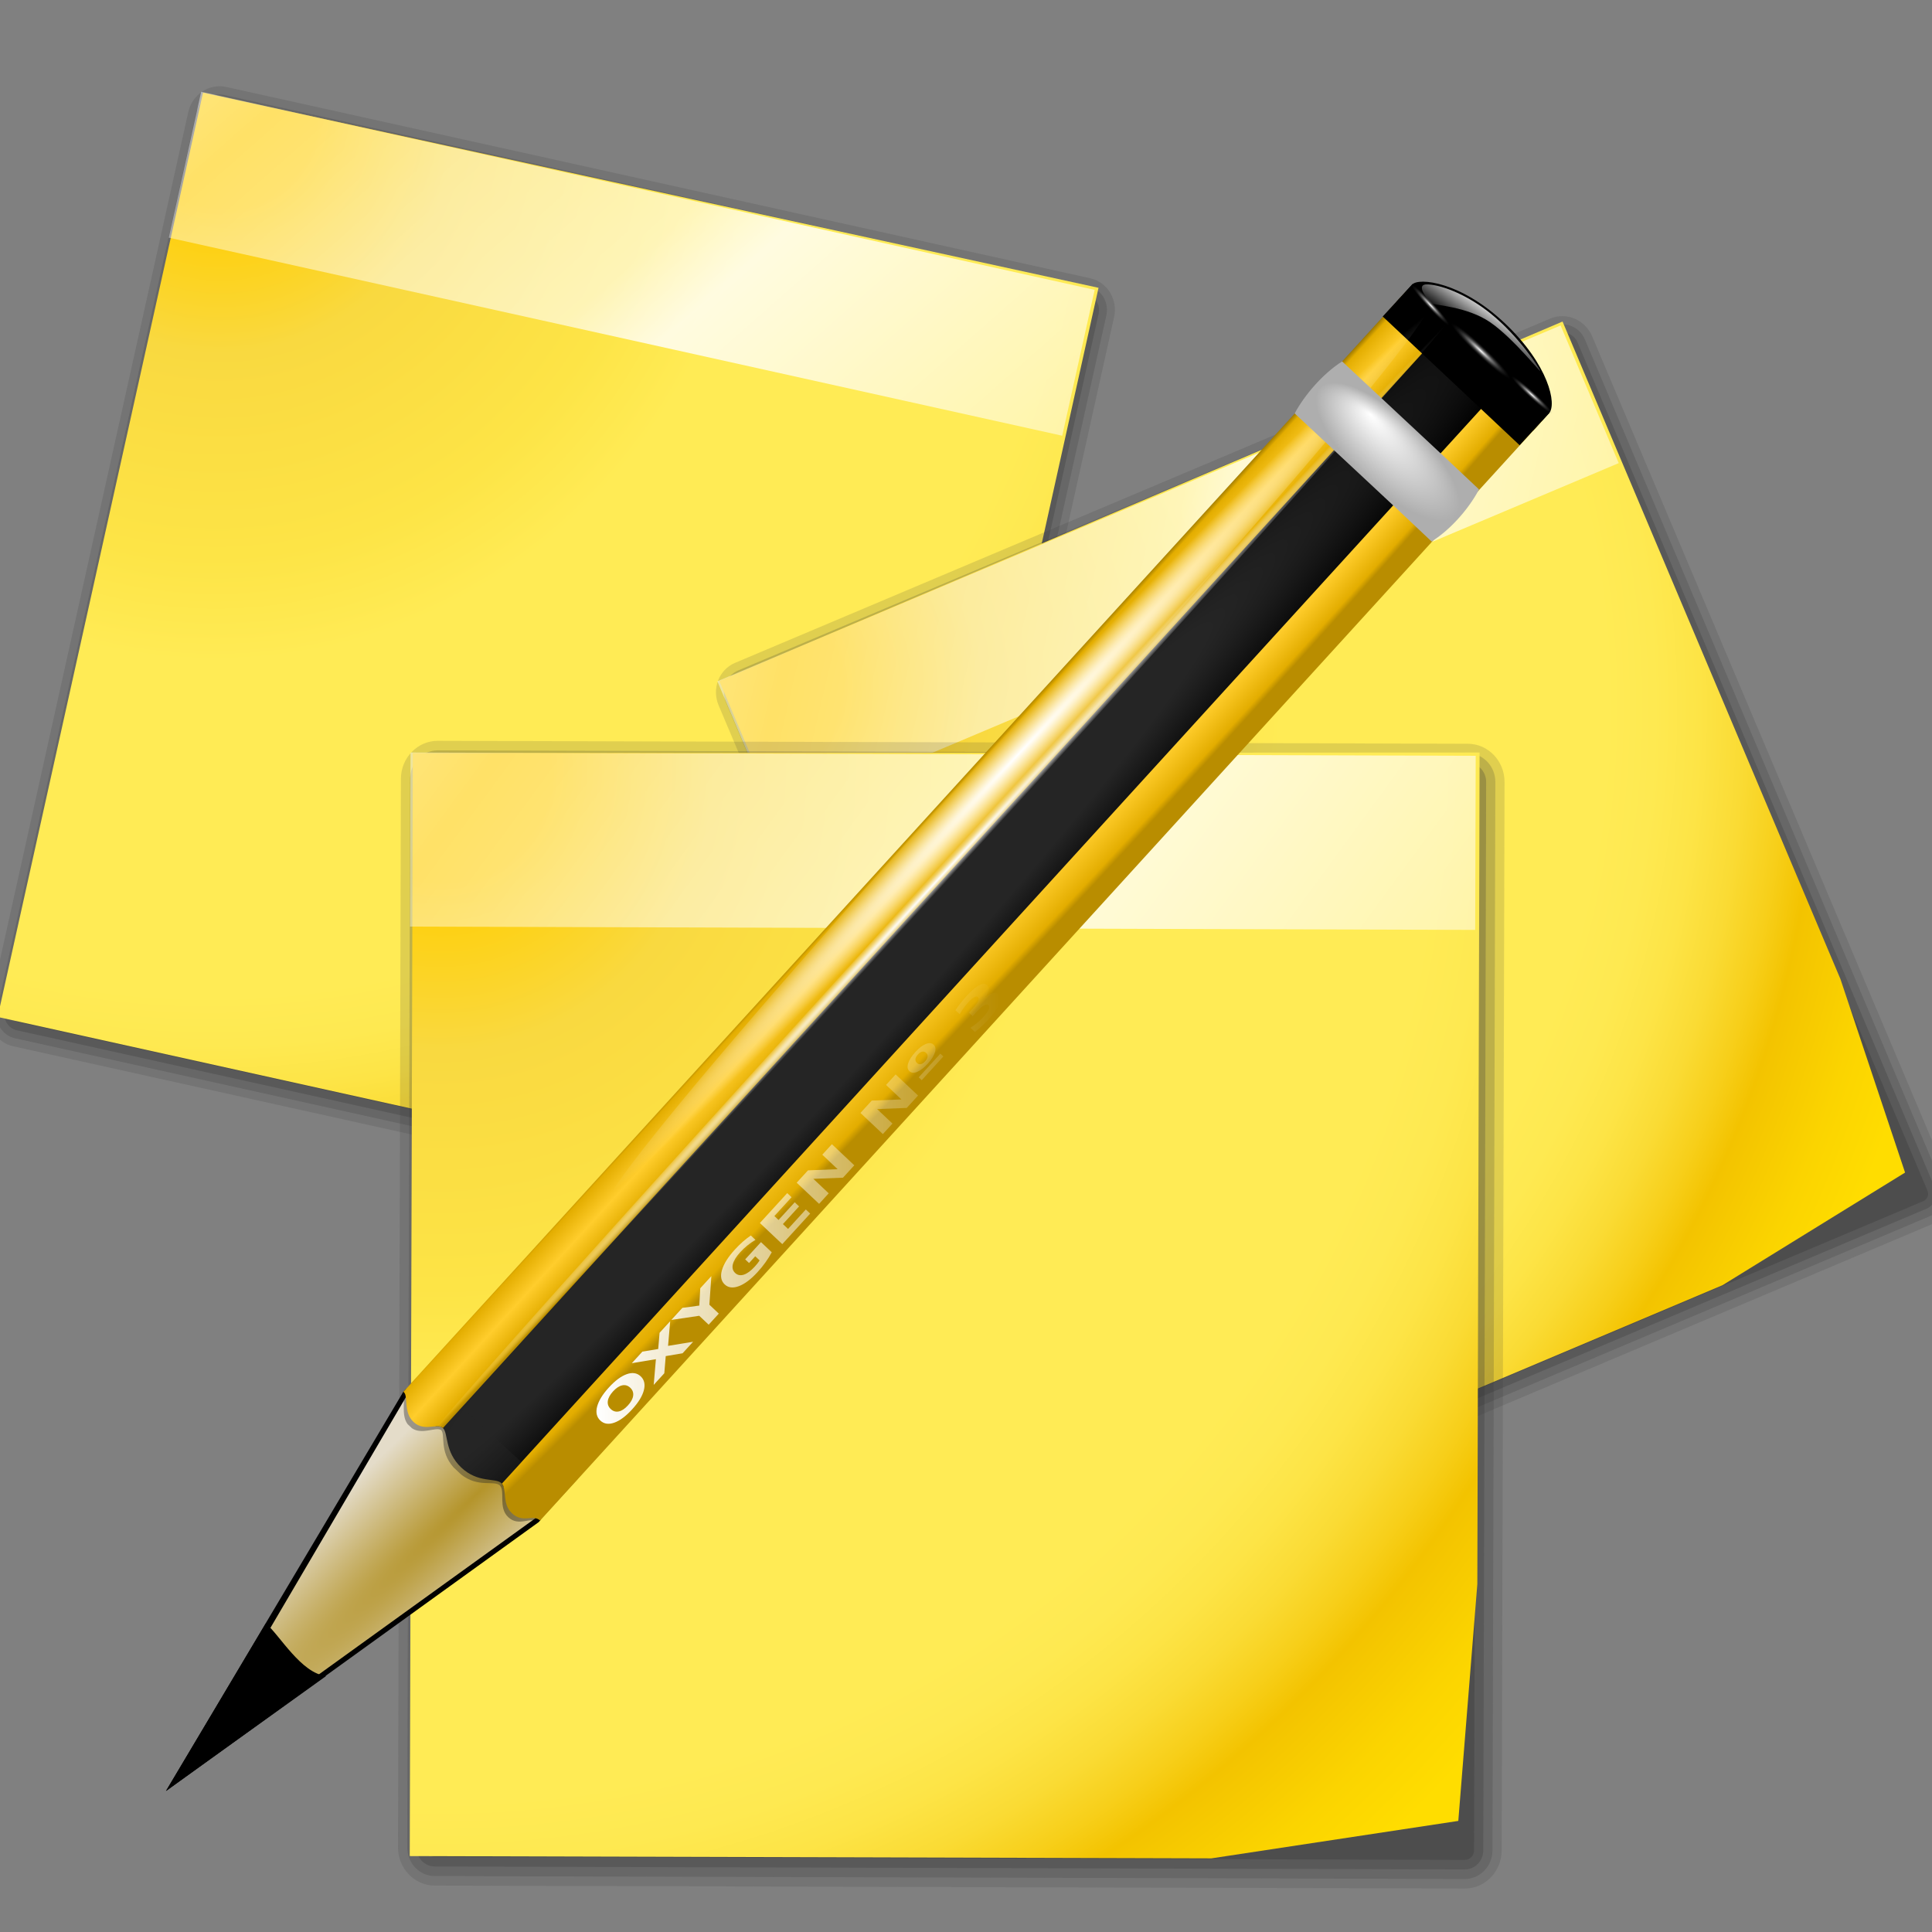 <?xml version="1.0" encoding="UTF-8" standalone="no"?>
<!-- Generator: Adobe Illustrator 12.0.0, SVG Export Plug-In . SVG Version: 6.00 Build 51448)  -->

<svg
   xmlns:dc="http://purl.org/dc/elements/1.1/"
   xmlns:cc="http://creativecommons.org/ns#"
   xmlns:rdf="http://www.w3.org/1999/02/22-rdf-syntax-ns#"
   xmlns:svg="http://www.w3.org/2000/svg"
   xmlns="http://www.w3.org/2000/svg"
   xmlns:xlink="http://www.w3.org/1999/xlink"
   xmlns:sodipodi="http://sodipodi.sourceforge.net/DTD/sodipodi-0.dtd"
   xmlns:inkscape="http://www.inkscape.org/namespaces/inkscape"
   version="1.1"
   id="Livello_1"
   width="128"
   height="128"
   viewBox="0 0 128 128"
   overflow="visible"
   enable-background="new 0 0 128 128"
   xml:space="preserve"
   sodipodi:version="0.32"
   inkscape:version="0.91 r13725"
   sodipodi:docname="todolist-edit.svg"><rect x="0" y="0" width="128" height="128" fill="#808080" stroke="none"/><defs
     id="defs40"><linearGradient
       inkscape:collect="always"
       id="linearGradient2466"><stop
         style="stop-color:#000000;stop-opacity:1;"
         offset="0"
         id="stop2468" /><stop
         style="stop-color:#000000;stop-opacity:0;"
         offset="1"
         id="stop2470" /></linearGradient><linearGradient
       id="linearGradient2221"><stop
         style="stop-color:#ffffff;stop-opacity:1;"
         offset="0"
         id="stop2223" /><stop
         id="stop2233"
         offset="0.25"
         style="stop-color:#ffffff;stop-opacity:0.449;" /><stop
         style="stop-color:#ffffff;stop-opacity:0.698;"
         offset="0.455"
         id="stop2235" /><stop
         id="stop2231"
         offset="0.5"
         style="stop-color:#ffffff;stop-opacity:0.942;" /><stop
         style="stop-color:#ffffff;stop-opacity:0;"
         offset="1"
         id="stop2225" /></linearGradient><radialGradient
       inkscape:collect="always"
       xlink:href="#XMLID_2_"
       id="radialGradient1344"
       gradientUnits="userSpaceOnUse"
       cx="11.027"
       cy="7.999"
       fx="11.027"
       fy="7.999"
       r="156.984"
       gradientTransform="translate(-0.723,-1.085)" /><linearGradient
       inkscape:collect="always"
       xlink:href="#linearGradient2221"
       id="linearGradient2227"
       x1="-19.342"
       y1="-36.227"
       x2="152.206"
       y2="93.202"
       gradientUnits="userSpaceOnUse" /><radialGradient
       inkscape:collect="always"
       xlink:href="#XMLID_2_"
       id="radialGradient2246"
       gradientUnits="userSpaceOnUse"
       gradientTransform="translate(-0.723,-1.085)"
       cx="11.027"
       cy="7.999"
       fx="11.027"
       fy="7.999"
       r="156.984" /><linearGradient
       inkscape:collect="always"
       xlink:href="#linearGradient2221"
       id="linearGradient2248"
       gradientUnits="userSpaceOnUse"
       x1="-19.342"
       y1="-36.227"
       x2="152.206"
       y2="93.202" /><linearGradient
       inkscape:collect="always"
       xlink:href="#linearGradient2221"
       id="linearGradient2251"
       gradientUnits="userSpaceOnUse"
       x1="-19.342"
       y1="-36.227"
       x2="152.206"
       y2="93.202"
       gradientTransform="matrix(0.761,-2.317482e-18,2.317482e-18,0.761,-8.622,35.28)" /><radialGradient
       inkscape:collect="always"
       xlink:href="#XMLID_2_"
       id="radialGradient2255"
       gradientUnits="userSpaceOnUse"
       gradientTransform="matrix(0.74,-0.178,0.178,0.74,-0.88,35.643)"
       cx="11.027"
       cy="7.999"
       fx="11.027"
       fy="7.999"
       r="156.984" /><radialGradient
       inkscape:collect="always"
       xlink:href="#XMLID_2_"
       id="radialGradient2269"
       gradientUnits="userSpaceOnUse"
       gradientTransform="matrix(0.74,-0.178,0.178,0.74,-0.88,35.643)"
       cx="11.027"
       cy="7.999"
       fx="11.027"
       fy="7.999"
       r="156.984" /><linearGradient
       inkscape:collect="always"
       xlink:href="#linearGradient2221"
       id="linearGradient2271"
       gradientUnits="userSpaceOnUse"
       gradientTransform="matrix(0.761,0,0,0.761,-8.622,35.28)"
       x1="-19.342"
       y1="-36.227"
       x2="152.206"
       y2="93.202" /><radialGradient
       gradientUnits="userSpaceOnUse"
       gradientTransform="matrix(1.822,1.47055e-2,-1.79124e-2,26.407,-11.882,-1465.702)"
       r="2.614"
       fy="58.09"
       fx="15.727"
       cy="58.09"
       cx="15.727"
       id="radialGradient2604"
       xlink:href="#linearGradient2598"
       inkscape:collect="always" /><radialGradient
       r="47.595"
       fy="7.462"
       fx="34.678"
       cy="7.462"
       cx="34.678"
       gradientTransform="matrix(-1.51,2.641273e-3,-1.167078e-4,-9.110224e-3,87.052,7.439)"
       gradientUnits="userSpaceOnUse"
       id="radialGradient1697"
       xlink:href="#linearGradient3325"
       inkscape:collect="always" /><radialGradient
       r="47.595"
       fy="7.462"
       fx="34.678"
       cy="7.462"
       cx="34.678"
       gradientTransform="matrix(1,-7.841646e-3,5.666079e-4,2.048306e-2,-1.242234e-3,7.581)"
       gradientUnits="userSpaceOnUse"
       id="radialGradient1695"
       xlink:href="#linearGradient3303"
       inkscape:collect="always" /><radialGradient
       r="1.725"
       fy="2.674"
       fx="49.012"
       cy="2.674"
       cx="49.012"
       gradientTransform="matrix(0.853,3.674618e-16,-4.036073e-17,0.158,-62.041,15.053)"
       gradientUnits="userSpaceOnUse"
       id="radialGradient1693"
       xlink:href="#linearGradient3259"
       inkscape:collect="always" /><linearGradient
       y2="2.396"
       x2="46.052"
       y1="3.1"
       x1="46.052"
       gradientTransform="translate(53.872,19.353)"
       gradientUnits="userSpaceOnUse"
       id="linearGradient1691"
       xlink:href="#linearGradient3251"
       inkscape:collect="always" /><radialGradient
       r="1.725"
       fy="2.674"
       fx="49.012"
       cy="2.674"
       cx="49.012"
       gradientTransform="matrix(0.86,-2.601101e-16,4.691647e-17,0.158,-29.371,15.053)"
       gradientUnits="userSpaceOnUse"
       id="radialGradient1689"
       xlink:href="#linearGradient3273"
       inkscape:collect="always" /><linearGradient
       y2="2.396"
       x2="46.052"
       y1="3.1"
       x1="46.052"
       gradientTransform="matrix(1.29,-4.724171e-16,3.585904e-16,1.297,-46.727,12.04)"
       gradientUnits="userSpaceOnUse"
       id="linearGradient1687"
       xlink:href="#linearGradient3251"
       inkscape:collect="always" /><linearGradient
       y2="2.366"
       x2="48.733"
       y1="0.812"
       x1="48.499"
       gradientTransform="matrix(1.297,-1.880044e-3,1.880044e-3,1.297,-47.047,12.108)"
       gradientUnits="userSpaceOnUse"
       id="linearGradient1685"
       xlink:href="#linearGradient3235"
       inkscape:collect="always" /><radialGradient
       r="1.725"
       fy="2.674"
       fx="49.012"
       cy="2.674"
       cx="49.012"
       gradientTransform="matrix(1.297,-4.201282e-16,4.858794e-17,0.158,-47.065,15.053)"
       gradientUnits="userSpaceOnUse"
       id="radialGradient1683"
       xlink:href="#linearGradient3207"
       inkscape:collect="always" /><linearGradient
       y2="2.555"
       x2="48.913"
       y1="2.972"
       x1="48.915"
       gradientTransform="matrix(1.297,-3.393591e-16,2.22919e-16,1.297,-47.065,12.04)"
       gradientUnits="userSpaceOnUse"
       id="linearGradient1681"
       xlink:href="#linearGradient3217"
       inkscape:collect="always" /><radialGradient
       r="3.975"
       fy="6.77"
       fx="47.371"
       cy="8.495"
       cx="49.01"
       gradientTransform="matrix(1.297,-1.880044e-3,7.085819e-4,0.489,-47.037,18.976)"
       gradientUnits="userSpaceOnUse"
       id="radialGradient1679"
       xlink:href="#linearGradient3225"
       inkscape:collect="always" /><radialGradient
       r="47.746"
       fy="100.747"
       fx="89.455"
       cy="100.747"
       cx="89.455"
       gradientTransform="matrix(6.228741e-2,-3.825032e-4,4.90218e-3,0.799,15.06,-17.076)"
       gradientUnits="userSpaceOnUse"
       id="radialGradient1677"
       xlink:href="#linearGradient3311"
       inkscape:collect="always" /><radialGradient
       r="3.407"
       fy="120.642"
       fx="42.618"
       cy="120.642"
       cx="42.618"
       gradientTransform="matrix(1.52,8.839467e-2,-0.843,13.788,55.277,-1567.892)"
       gradientUnits="userSpaceOnUse"
       id="radialGradient1675"
       xlink:href="#linearGradient2257"
       inkscape:collect="always" /><radialGradient
       r="3.407"
       fy="120.642"
       fx="42.618"
       cy="120.642"
       cx="42.618"
       gradientTransform="matrix(1.52,8.839467e-2,-0.843,13.788,55.277,-1567.892)"
       gradientUnits="userSpaceOnUse"
       id="radialGradient1580"
       xlink:href="#linearGradient2257"
       inkscape:collect="always" /><radialGradient
       r="47.746"
       fy="59.592"
       fx="95.506"
       cy="59.592"
       cx="95.506"
       gradientTransform="matrix(6.228741e-2,-3.825032e-4,4.90218e-3,0.799,15.06,-17.076)"
       gradientUnits="userSpaceOnUse"
       id="radialGradient1576"
       xlink:href="#linearGradient3311"
       inkscape:collect="always" /><radialGradient
       r="3.975"
       fy="6.77"
       fx="47.371"
       cy="8.495"
       cx="49.01"
       gradientTransform="matrix(1.297,-1.880044e-3,7.085819e-4,0.489,-47.037,18.976)"
       gradientUnits="userSpaceOnUse"
       id="radialGradient1569"
       xlink:href="#linearGradient3225"
       inkscape:collect="always" /><linearGradient
       y2="2.555"
       x2="48.913"
       y1="2.972"
       x1="48.915"
       gradientTransform="matrix(1.297,-3.784064e-16,3.784064e-16,1.297,-47.065,12.04)"
       gradientUnits="userSpaceOnUse"
       id="linearGradient1565"
       xlink:href="#linearGradient3217"
       inkscape:collect="always" /><radialGradient
       r="1.725"
       fy="2.674"
       fx="49.012"
       cy="2.674"
       cx="49.012"
       gradientTransform="matrix(1.297,-4.591755e-16,6.750436e-17,0.158,-47.065,15.053)"
       gradientUnits="userSpaceOnUse"
       id="radialGradient1562"
       xlink:href="#linearGradient3207"
       inkscape:collect="always" /><linearGradient
       y2="2.366"
       x2="48.733"
       y1="0.812"
       x1="48.499"
       gradientTransform="matrix(1.297,-1.880044e-3,1.880044e-3,1.297,-47.047,12.108)"
       gradientUnits="userSpaceOnUse"
       id="linearGradient1559"
       xlink:href="#linearGradient3235"
       inkscape:collect="always" /><linearGradient
       y2="2.396"
       x2="46.052"
       y1="3.1"
       x1="46.052"
       gradientTransform="matrix(1.29,-5.112494e-16,5.140778e-16,1.297,-46.727,12.04)"
       gradientUnits="userSpaceOnUse"
       id="linearGradient1556"
       xlink:href="#linearGradient3251"
       inkscape:collect="always" /><radialGradient
       r="1.725"
       fy="2.674"
       fx="49.012"
       cy="2.674"
       cx="49.012"
       gradientTransform="matrix(0.86,-2.860046e-16,6.583289e-17,0.158,-29.371,15.053)"
       gradientUnits="userSpaceOnUse"
       id="radialGradient1553"
       xlink:href="#linearGradient3273"
       inkscape:collect="always" /><linearGradient
       gradientTransform="translate(53.872,19.353)"
       y2="2.396"
       x2="46.052"
       y1="3.1"
       x1="46.052"
       gradientUnits="userSpaceOnUse"
       id="linearGradient1550"
       xlink:href="#linearGradient3251"
       inkscape:collect="always" /><radialGradient
       r="1.725"
       fy="2.674"
       fx="49.012"
       cy="2.674"
       cx="49.012"
       gradientTransform="matrix(0.853,3.931539e-16,-5.927715e-17,0.158,-62.041,15.053)"
       gradientUnits="userSpaceOnUse"
       id="radialGradient1547"
       xlink:href="#linearGradient3259"
       inkscape:collect="always" /><radialGradient
       r="47.595"
       fy="7.462"
       fx="34.678"
       cy="7.462"
       cx="34.678"
       gradientTransform="matrix(-1.51,2.641273e-3,-1.167078e-4,-9.110224e-3,87.052,7.439)"
       gradientUnits="userSpaceOnUse"
       id="radialGradient1541"
       xlink:href="#linearGradient3325"
       inkscape:collect="always" /><radialGradient
       r="47.595"
       fy="7.462"
       fx="34.678"
       cy="7.462"
       cx="34.678"
       gradientTransform="matrix(1,7.635218e-17,-1.390307e-18,2.608014e-2,-1.139078e-13,7.268)"
       gradientUnits="userSpaceOnUse"
       id="radialGradient1539"
       xlink:href="#linearGradient3303"
       inkscape:collect="always" /><radialGradient
       gradientUnits="userSpaceOnUse"
       gradientTransform="matrix(1,0,0,0.198,0,92.822)"
       r="63.912"
       fy="115.709"
       fx="14.047"
       cy="115.709"
       cx="63.912"
       id="radialGradient3297"
       xlink:href="#linearGradient3291"
       inkscape:collect="always" /><linearGradient
       id="linearGradient2257"><stop
         id="stop2259"
         offset="0"
         style="stop-color:#b4942a;stop-opacity:1;" /><stop
         id="stop2261"
         offset="1"
         style="stop-color:#e4dcc9;stop-opacity:1" /></linearGradient><linearGradient
       id="linearGradient3207"><stop
         id="stop3209"
         offset="0"
         style="stop-color:#ffffff;stop-opacity:1;" /><stop
         id="stop3211"
         offset="1"
         style="stop-color:#252525;stop-opacity:0;" /></linearGradient><linearGradient
       id="linearGradient3217"
       inkscape:collect="always"><stop
         id="stop3219"
         offset="0"
         style="stop-color:#252525;stop-opacity:1;" /><stop
         id="stop3221"
         offset="1"
         style="stop-color:#252525;stop-opacity:0;" /></linearGradient><linearGradient
       id="linearGradient3225"><stop
         id="stop3227"
         offset="0"
         style="stop-color:#ffffff;stop-opacity:1;" /><stop
         id="stop3229"
         offset="1"
         style="stop-color:#aeaeae;stop-opacity:1;" /></linearGradient><linearGradient
       id="linearGradient3235"
       inkscape:collect="always"><stop
         id="stop3237"
         offset="0"
         style="stop-color:#ffffff;stop-opacity:1;" /><stop
         id="stop3239"
         offset="1"
         style="stop-color:#ffffff;stop-opacity:0;" /></linearGradient><linearGradient
       id="linearGradient3251"><stop
         id="stop3253"
         offset="0"
         style="stop-color:#000000;stop-opacity:1;" /><stop
         id="stop3255"
         offset="1"
         style="stop-color:#131313;stop-opacity:0;" /></linearGradient><linearGradient
       id="linearGradient3259"><stop
         style="stop-color:#ffffff;stop-opacity:0.55;"
         offset="0"
         id="stop3261" /><stop
         style="stop-color:#000000;stop-opacity:0;"
         offset="1"
         id="stop3263" /></linearGradient><linearGradient
       id="linearGradient3273"><stop
         id="stop3275"
         offset="0"
         style="stop-color:#ffffff;stop-opacity:0.55;" /><stop
         id="stop3277"
         offset="1"
         style="stop-color:#ffffff;stop-opacity:0;" /></linearGradient><linearGradient
       id="linearGradient3291"
       inkscape:collect="always"><stop
         id="stop3293"
         offset="0"
         style="stop-color:#000000;stop-opacity:1;" /><stop
         id="stop3295"
         offset="1"
         style="stop-color:#000000;stop-opacity:0;" /></linearGradient><linearGradient
       id="linearGradient3303"><stop
         id="stop3305"
         offset="0"
         style="stop-color:#ffffff;stop-opacity:0.683;" /><stop
         id="stop3307"
         offset="1"
         style="stop-color:#ffffff;stop-opacity:0;" /></linearGradient><linearGradient
       id="linearGradient3311"><stop
         id="stop3313"
         offset="0"
         style="stop-color:#2d2d2d;stop-opacity:1;" /><stop
         style="stop-color:#000000;stop-opacity:1;"
         offset="0.5"
         id="stop3319" /><stop
         id="stop3315"
         offset="1"
         style="stop-color:#000000;stop-opacity:1;" /></linearGradient><linearGradient
       id="linearGradient3325"><stop
         style="stop-color:#ffffff;stop-opacity:1;"
         offset="0"
         id="stop3327" /><stop
         style="stop-color:#ffffff;stop-opacity:0;"
         offset="1"
         id="stop3329" /></linearGradient><linearGradient
       id="linearGradient2598"><stop
         id="stop2600"
         offset="0"
         style="stop-color:#252525;stop-opacity:1;" /><stop
         style="stop-color:#252525;stop-opacity:1;"
         offset="0.5"
         id="stop2606" /><stop
         id="stop2608"
         offset="0.75"
         style="stop-color:#252525;stop-opacity:1;" /><stop
         id="stop2602"
         offset="1"
         style="stop-color:#000000;stop-opacity:1;" /></linearGradient><radialGradient
       inkscape:collect="always"
       xlink:href="#linearGradient2466"
       id="radialGradient2472"
       cx="9.691"
       cy="82.518"
       fx="54.622"
       fy="83.512"
       r="56.164"
       gradientTransform="matrix(1,2.30393e-19,5.366039e-18,0.222,4.768367e-15,64.235)"
       gradientUnits="userSpaceOnUse" /><radialGradient
       r="130.523"
       cy="-319.726"
       cx="336.894"
       gradientTransform="matrix(0.198,-1.487404e-18,-5.256355e-3,-0.198,-93.843,22.973)"
       gradientUnits="userSpaceOnUse"
       id="radialGradient3038"
       xlink:href="#XMLID_12_"
       inkscape:collect="always" /><radialGradient
       r="130.523"
       cy="-319.726"
       cx="336.894"
       gradientTransform="matrix(0.198,-1.487404e-18,-5.256355e-3,-0.198,-452.986,-58.529)"
       gradientUnits="userSpaceOnUse"
       id="radialGradient3036"
       xlink:href="#XMLID_11_"
       inkscape:collect="always" /><radialGradient
       r="20.868"
       cy="74.019"
       cx="312.438"
       gradientTransform="matrix(0.963,-0.271,0.271,0.963,-368.876,-23.686)"
       gradientUnits="userSpaceOnUse"
       id="radialGradient3034"
       xlink:href="#XMLID_10_"
       inkscape:collect="always" /><radialGradient
       r="27.934"
       cy="48.148"
       cx="302.082"
       gradientTransform="matrix(0.963,-0.271,0.271,0.963,-9.733,57.816)"
       gradientUnits="userSpaceOnUse"
       id="radialGradient3032"
       xlink:href="#XMLID_9_"
       inkscape:collect="always" /><linearGradient
       y2="184.079"
       x2="233.82"
       y1="27.15"
       x1="290.938"
       gradientTransform="matrix(0.966,-0.259,0.259,0.966,-368.903,-26.635)"
       gradientUnits="userSpaceOnUse"
       id="linearGradient3030"
       xlink:href="#XMLID_7_"
       inkscape:collect="always" /><radialGradient
       r="57.774"
       fy="87.857"
       fx="69.98"
       cy="87.857"
       cx="34.447"
       gradientTransform="matrix(1,-1.197976e-15,1.219584e-17,0.394,-1.21239e-14,53.209)"
       gradientUnits="userSpaceOnUse"
       id="radialGradient2823"
       xlink:href="#linearGradient3394"
       inkscape:collect="always" /><linearGradient
       y2="265.211"
       x2="-102.014"
       y1="262"
       x1="-113.998"
       gradientTransform="matrix(-0.611,0.611,0.611,0.611,-130.344,-3.994)"
       gradientUnits="userSpaceOnUse"
       id="linearGradient2821"
       xlink:href="#linearGradient2594"
       inkscape:collect="always" /><linearGradient
       y2="277.26"
       x2="-133.023"
       y1="290.393"
       x1="-119.889"
       gradientTransform="matrix(-0.834,-0.224,-0.224,0.834,59.598,-154.103)"
       gradientUnits="userSpaceOnUse"
       id="linearGradient2819"
       xlink:href="#linearGradient3877"
       inkscape:collect="always" /><linearGradient
       y2="276.743"
       x2="-123.912"
       y1="274.45"
       x1="-119.94"
       gradientTransform="matrix(-0.834,-0.224,-0.224,0.834,59.603,-154.127)"
       gradientUnits="userSpaceOnUse"
       id="linearGradient2817"
       xlink:href="#linearGradient3877"
       inkscape:collect="always" /><linearGradient
       y2="274.506"
       x2="-134.635"
       y1="273.131"
       x1="-135.909"
       gradientTransform="matrix(-0.224,-0.834,0.834,-0.224,-154.374,59.777)"
       gradientUnits="userSpaceOnUse"
       id="linearGradient2814"
       xlink:href="#linearGradient3877"
       inkscape:collect="always" /><linearGradient
       y2="273.301"
       x2="-120.47"
       y1="321.436"
       x1="-203.842"
       gradientTransform="matrix(-0.834,-0.224,-0.224,0.834,59.473,-154.017)"
       gradientUnits="userSpaceOnUse"
       id="linearGradient2812"
       xlink:href="#linearGradient3877"
       inkscape:collect="always" /><linearGradient
       y2="161.924"
       x2="-118.898"
       y1="167.366"
       x1="-162.56"
       gradientTransform="matrix(0.23,-0.234,-0.232,-0.236,177.937,115.1)"
       gradientUnits="userSpaceOnUse"
       id="linearGradient2810"
       xlink:href="#linearGradient2783"
       inkscape:collect="always" /><linearGradient
       y2="280.785"
       x2="-129.631"
       y1="289.605"
       x1="-128.984"
       gradientTransform="matrix(0.5,-0.866,-0.866,-0.5,175.125,303.268)"
       gradientUnits="userSpaceOnUse"
       id="linearGradient2808"
       xlink:href="#linearGradient3877"
       inkscape:collect="always" /><linearGradient
       y2="274.506"
       x2="-134.635"
       y1="273.131"
       x1="-135.909"
       gradientUnits="userSpaceOnUse"
       id="linearGradient2806"
       xlink:href="#linearGradient3877"
       inkscape:collect="always" /><linearGradient
       y2="160.493"
       x2="-115.944"
       y1="164.395"
       x1="-161.946"
       gradientTransform="matrix(0.192,0.328,0.333,-0.189,-161.425,355.033)"
       gradientUnits="userSpaceOnUse"
       id="linearGradient2804"
       xlink:href="#linearGradient2783"
       inkscape:collect="always" /><linearGradient
       y2="90.227"
       x2="208.772"
       y1="90.227"
       x1="190.035"
       gradientTransform="matrix(0.913,-5.575356e-16,3.574497e-16,0.425,-6.403,173.803)"
       gradientUnits="userSpaceOnUse"
       id="linearGradient2802"
       xlink:href="#linearGradient2783"
       inkscape:collect="always" /><linearGradient
       y2="290.109"
       x2="-151.822"
       y1="289.94"
       x1="-151.526"
       gradientUnits="userSpaceOnUse"
       id="linearGradient2800"
       xlink:href="#linearGradient2904"
       inkscape:collect="always" /><radialGradient
       r="0.633"
       fy="290.385"
       fx="-151.626"
       cy="289.98"
       cx="-151.734"
       gradientUnits="userSpaceOnUse"
       id="radialGradient2798"
       xlink:href="#linearGradient3916"
       inkscape:collect="always" /><linearGradient
       y2="210.21"
       x2="-52.219"
       y1="212.261"
       x1="-52.533"
       gradientTransform="matrix(0.603,1.045,-1.045,0.603,205.979,145.262)"
       gradientUnits="userSpaceOnUse"
       id="linearGradient2796"
       xlink:href="#linearGradient3794"
       inkscape:collect="always" /><linearGradient
       y2="182.062"
       x2="-49.312"
       y1="182.062"
       x1="-52.719"
       gradientTransform="matrix(0.577,1.448,-1.045,0.603,204.297,164.978)"
       gradientUnits="userSpaceOnUse"
       id="linearGradient2794"
       xlink:href="#linearGradient2334"
       inkscape:collect="always" /><linearGradient
       y2="-5.352"
       x2="27.946"
       y1="-5.352"
       x1="22.229"
       gradientUnits="userSpaceOnUse"
       id="linearGradient2792"
       xlink:href="#linearGradient2803"
       inkscape:collect="always" /><linearGradient
       y2="224.421"
       x2="-56.4"
       y1="128.929"
       x1="-71.805"
       gradientTransform="matrix(1.273,7.471201e-16,2.735756e-15,1.002,57.576,-131.23)"
       gradientUnits="userSpaceOnUse"
       id="linearGradient2790"
       xlink:href="#linearGradient2837"
       inkscape:collect="always" /><linearGradient
       y2="226.939"
       x2="175.101"
       y1="233.434"
       x1="175.138"
       gradientTransform="matrix(0.864,-6.321958e-16,1.545103e-16,0.864,-151.419,-45.776)"
       gradientUnits="userSpaceOnUse"
       id="linearGradient2788"
       xlink:href="#linearGradient3969"
       inkscape:collect="always" /><linearGradient
       y2="149.33"
       x2="184.299"
       y1="186.106"
       x1="298.998"
       gradientTransform="matrix(0.864,-6.321958e-16,1.545103e-16,0.864,-151.419,-45.776)"
       gradientUnits="userSpaceOnUse"
       id="linearGradient2786"
       xlink:href="#linearGradient3969"
       inkscape:collect="always" /><linearGradient
       y2="146.014"
       x2="-53.739"
       y1="145.543"
       x1="-53.739"
       gradientTransform="matrix(0.864,-6.321958e-16,1.545103e-16,0.864,38.707,-110.784)"
       gradientUnits="userSpaceOnUse"
       id="linearGradient2784"
       xlink:href="#linearGradient3737"
       inkscape:collect="always" /><linearGradient
       y2="137"
       x2="-45.04"
       y1="132.863"
       x1="-44.999"
       gradientTransform="matrix(0.864,-6.321958e-16,1.545103e-16,0.864,38.707,-110.784)"
       gradientUnits="userSpaceOnUse"
       id="linearGradient2782"
       xlink:href="#linearGradient3725"
       inkscape:collect="always" /><linearGradient
       y2="142.563"
       x2="-44.212"
       y1="154.805"
       x1="-40.932"
       gradientTransform="matrix(0.864,-6.321958e-16,1.545103e-16,0.864,38.707,-110.784)"
       gradientUnits="userSpaceOnUse"
       id="linearGradient2780"
       xlink:href="#linearGradient2816"
       inkscape:collect="always" /><linearGradient
       y2="90.227"
       x2="207.948"
       y1="90.227"
       x1="190.035"
       gradientTransform="matrix(0.864,-6.321958e-16,1.545103e-16,0.864,-171.845,5.272)"
       gradientUnits="userSpaceOnUse"
       id="linearGradient2778"
       xlink:href="#linearGradient2783"
       inkscape:collect="always" /><linearGradient
       y2="212.116"
       x2="183.396"
       y1="282.733"
       x1="254.013"
       gradientTransform="matrix(0.864,-6.321958e-16,1.545103e-16,0.864,-151.419,-66.862)"
       gradientUnits="userSpaceOnUse"
       id="linearGradient2776"
       xlink:href="#linearGradient2584"
       inkscape:collect="always" /><linearGradient
       y2="90.227"
       x2="207.948"
       y1="90.227"
       x1="190.035"
       gradientTransform="matrix(0.721,-7.074423e-16,1.437336e-16,0.335,-143.353,2.577)"
       gradientUnits="userSpaceOnUse"
       id="linearGradient2774"
       xlink:href="#linearGradient2783"
       inkscape:collect="always" /><linearGradient
       y2="90.227"
       x2="207.948"
       y1="90.227"
       x1="190.035"
       gradientTransform="matrix(0.788,-7.740107e-16,1.572586e-16,0.367,-156.95,83.255)"
       gradientUnits="userSpaceOnUse"
       id="linearGradient2772"
       xlink:href="#linearGradient2783"
       inkscape:collect="always" /><linearGradient
       id="linearGradient2803"><stop
         style="stop-color:#e2dcdc;stop-opacity:1;"
         offset="0"
         id="stop2809" /><stop
         id="stop2811"
         offset="0.391"
         style="stop-color:#ffffff;stop-opacity:1;" /><stop
         id="stop2813"
         offset="0.827"
         style="stop-color:#dfd9df;stop-opacity:1;" /><stop
         id="stop2815"
         offset="1"
         style="stop-color:#c3c3c3;stop-opacity:1;" /></linearGradient><linearGradient
       id="linearGradient2334"><stop
         style="stop-color:#323232;stop-opacity:1;"
         offset="0"
         id="stop2336" /><stop
         id="stop2346"
         offset="0.077"
         style="stop-color:#dfe1e1;stop-opacity:1;" /><stop
         id="stop2342"
         offset="0.5"
         style="stop-color:#e2dcdc;stop-opacity:1;" /><stop
         style="stop-color:#ffffff;stop-opacity:1;"
         offset="0.782"
         id="stop2348" /><stop
         style="stop-color:#dfd9df;stop-opacity:1;"
         offset="0.901"
         id="stop2344" /><stop
         style="stop-color:#3a3a3a;stop-opacity:1;"
         offset="1"
         id="stop2338" /></linearGradient><linearGradient
       id="linearGradient2783"><stop
         id="stop2785"
         offset="0"
         style="stop-color:#323232;stop-opacity:1;" /><stop
         style="stop-color:#dfe1e1;stop-opacity:1;"
         offset="0.077"
         id="stop2787" /><stop
         id="stop2799"
         offset="0.263"
         style="stop-color:#b6b1b1;stop-opacity:1;" /><stop
         style="stop-color:#8d8282;stop-opacity:1;"
         offset="0.5"
         id="stop2789" /><stop
         id="stop2791"
         offset="0.782"
         style="stop-color:#ffffff;stop-opacity:1;" /><stop
         id="stop2793"
         offset="0.901"
         style="stop-color:#dfd9df;stop-opacity:1;" /><stop
         id="stop2795"
         offset="1"
         style="stop-color:#3a3a3a;stop-opacity:1;" /></linearGradient><linearGradient
       id="linearGradient2816"
       inkscape:collect="always"><stop
         id="stop2818"
         offset="0"
         style="stop-color:#000000;stop-opacity:1;" /><stop
         id="stop2820"
         offset="1"
         style="stop-color:#000000;stop-opacity:0;" /></linearGradient><linearGradient
       id="linearGradient2837"
       inkscape:collect="always"><stop
         id="stop2839"
         offset="0"
         style="stop-color:#000000;stop-opacity:1;" /><stop
         id="stop2841"
         offset="1"
         style="stop-color:#000000;stop-opacity:0;" /></linearGradient><linearGradient
       id="linearGradient3725"
       inkscape:collect="always"><stop
         id="stop3727"
         offset="0"
         style="stop-color:#000000;stop-opacity:1;" /><stop
         id="stop3729"
         offset="1"
         style="stop-color:#000000;stop-opacity:0;" /></linearGradient><linearGradient
       id="linearGradient3737"
       inkscape:collect="always"><stop
         id="stop3739"
         offset="0"
         style="stop-color:#000000;stop-opacity:1;" /><stop
         id="stop3741"
         offset="1"
         style="stop-color:#000000;stop-opacity:0;" /></linearGradient><linearGradient
       id="linearGradient3794"
       inkscape:collect="always"><stop
         id="stop3796"
         offset="0"
         style="stop-color:#000000;stop-opacity:1;" /><stop
         id="stop3798"
         offset="1"
         style="stop-color:#000000;stop-opacity:0;" /></linearGradient><linearGradient
       id="linearGradient3877"><stop
         id="stop3879"
         offset="0"
         style="stop-color:#000000;stop-opacity:1;" /><stop
         style="stop-color:#000000;stop-opacity:0.495;"
         offset="0.258"
         id="stop3943" /><stop
         id="stop3881"
         offset="1"
         style="stop-color:#000000;stop-opacity:0;" /></linearGradient><linearGradient
       id="linearGradient3916"><stop
         style="stop-color:#ffffff;stop-opacity:1;"
         offset="0"
         id="stop3926" /><stop
         id="stop3935"
         offset="0.36"
         style="stop-color:#b9abb9;stop-opacity:1;" /><stop
         style="stop-color:#dfd9df;stop-opacity:1;"
         offset="0.72"
         id="stop3928" /><stop
         style="stop-color:#3a3a3a;stop-opacity:1;"
         offset="1"
         id="stop3930" /></linearGradient><linearGradient
       id="linearGradient3969"
       inkscape:collect="always"><stop
         id="stop3971"
         offset="0"
         style="stop-color:#000000;stop-opacity:1;" /><stop
         id="stop3973"
         offset="1"
         style="stop-color:#000000;stop-opacity:0;" /></linearGradient><linearGradient
       id="linearGradient2584"
       inkscape:collect="always"><stop
         id="stop2586"
         offset="0"
         style="stop-color:#000000;stop-opacity:1;" /><stop
         id="stop2588"
         offset="1"
         style="stop-color:#000000;stop-opacity:0;" /></linearGradient><linearGradient
       id="linearGradient2594"
       inkscape:collect="always"><stop
         id="stop2596"
         offset="0"
         style="stop-color:#fafafa;stop-opacity:1;" /><stop
         id="stop2598"
         offset="1"
         style="stop-color:#fafafa;stop-opacity:0;" /></linearGradient><linearGradient
       id="linearGradient2904"
       inkscape:collect="always"><stop
         id="stop2906"
         offset="0"
         style="stop-color:#000000;stop-opacity:1;" /><stop
         id="stop2908"
         offset="1"
         style="stop-color:#000000;stop-opacity:0;" /></linearGradient><radialGradient
       gradientUnits="userSpaceOnUse"
       gradientTransform="matrix(0.198,0,-5.256355e-3,-0.198,-93.843,22.973)"
       r="130.523"
       cy="-319.726"
       cx="336.894"
       id="XMLID_12_"><stop
         id="stop44"
         style="stop-color:#A4C0E4"
         offset="0" /><stop
         id="stop46"
         style="stop-color:#6193CF"
         offset="0.604" /><stop
         id="stop48"
         style="stop-color:#A4C0E4"
         offset="1" /></radialGradient><radialGradient
       gradientUnits="userSpaceOnUse"
       gradientTransform="matrix(0.198,0,-5.256355e-3,-0.198,-452.986,-58.529)"
       r="130.523"
       cy="-319.726"
       cx="336.894"
       id="XMLID_11_"><stop
         id="stop37"
         style="stop-color:#A4C0E4"
         offset="0" /><stop
         id="stop39"
         style="stop-color:#6193CF"
         offset="1" /></radialGradient><linearGradient
       id="linearGradient3394"
       inkscape:collect="always"><stop
         id="stop3396"
         offset="0"
         style="stop-color:#000000;stop-opacity:1;" /><stop
         id="stop3398"
         offset="1"
         style="stop-color:#000000;stop-opacity:0;" /></linearGradient><radialGradient
       gradientUnits="userSpaceOnUse"
       gradientTransform="matrix(0.963,-0.271,0.271,0.963,-368.876,-23.686)"
       r="20.868"
       cy="74.019"
       cx="312.438"
       id="XMLID_10_"><stop
         id="stop946"
         style="stop-color:#A4C0E4"
         offset="0" /><stop
         id="stop948"
         style="stop-color:#6193CF"
         offset="1" /></radialGradient><radialGradient
       gradientUnits="userSpaceOnUse"
       gradientTransform="matrix(0.963,-0.271,0.271,0.963,-9.733,57.816)"
       r="27.934"
       cy="48.148"
       cx="302.082"
       id="XMLID_9_"><stop
         id="stop927"
         style="stop-color:#EEEEEE"
         offset="0.006" /><stop
         id="stop929"
         style="stop-color:#EFEFEF"
         offset="0.017" /><stop
         id="stop931"
         style="stop-color:#FBFBFB"
         offset="0.243" /><stop
         id="stop933"
         style="stop-color:#FFFFFF"
         offset="0.466" /><stop
         id="stop935"
         style="stop-color:#FAFAFA"
         offset="0.599" /><stop
         id="stop937"
         style="stop-color:#ECEDEE"
         offset="0.751" /><stop
         id="stop939"
         style="stop-color:#F3F4F5"
         offset="0.843" /><stop
         id="stop941"
         style="stop-color:#FCFCFC"
         offset="1" /></radialGradient><linearGradient
       gradientTransform="matrix(0.966,-0.259,0.259,0.966,-368.903,-26.635)"
       y2="184.079"
       x2="233.82"
       y1="27.15"
       x1="290.938"
       gradientUnits="userSpaceOnUse"
       id="XMLID_7_"><stop
         id="stop785"
         style="stop-color:#EEEEEE"
         offset="0" /><stop
         id="stop787"
         style="stop-color:#FFFFFF"
         offset="0.201" /><stop
         id="stop789"
         style="stop-color:#F9F9F9"
         offset="0.397" /><stop
         id="stop791"
         style="stop-color:#EEEEEE"
         offset="0.574" /><stop
         id="stop793"
         style="stop-color:#FFFFFF"
         offset="0.799" /></linearGradient><radialGradient
       inkscape:collect="always"
       xlink:href="#XMLID_2_"
       id="radialGradient2103"
       gradientUnits="userSpaceOnUse"
       gradientTransform="matrix(0.74,-0.178,0.178,0.74,-0.88,35.643)"
       cx="11.027"
       cy="7.999"
       fx="11.027"
       fy="7.999"
       r="156.984" /><linearGradient
       inkscape:collect="always"
       xlink:href="#linearGradient2221"
       id="linearGradient2105"
       gradientUnits="userSpaceOnUse"
       gradientTransform="matrix(0.761,0,0,0.761,-8.622,35.28)"
       x1="-19.342"
       y1="-36.227"
       x2="152.206"
       y2="93.202" /><radialGradient
       inkscape:collect="always"
       xlink:href="#XMLID_2_"
       id="radialGradient2121"
       gradientUnits="userSpaceOnUse"
       gradientTransform="matrix(0.74,-0.178,0.178,0.74,-0.88,35.643)"
       cx="11.027"
       cy="7.999"
       fx="11.027"
       fy="7.999"
       r="156.984" /><linearGradient
       inkscape:collect="always"
       xlink:href="#linearGradient2221"
       id="linearGradient2123"
       gradientUnits="userSpaceOnUse"
       gradientTransform="matrix(0.761,0,0,0.761,-8.622,35.28)"
       x1="-19.342"
       y1="-36.227"
       x2="152.206"
       y2="93.202" /><radialGradient
       gradientUnits="userSpaceOnUse"
       gradientTransform="matrix(0.979,0,0,0.973,133,20.876)"
       r="55.148"
       cy="-0.215"
       cx="48"
       id="XMLID_4_-3"><stop
         id="stop3082-6"
         style="stop-color:#72D13D"
         offset="0" /><stop
         id="stop3084-7"
         style="stop-color:#35AC1C"
         offset="0.355" /><stop
         id="stop3086-5"
         style="stop-color:#0F9508"
         offset="0.619" /><stop
         id="stop3088-3"
         style="stop-color:#008C00"
         offset="0.757" /><stop
         id="stop3090-5"
         style="stop-color:#007A00"
         offset="1" /></radialGradient><linearGradient
       id="linearGradient5412"
       gradientUnits="userSpaceOnUse"
       x1="28"
       y1="57.5"
       x2="28"
       y2="0"><stop
         offset="0"
         style="stop-color:#fff14d;stop-opacity:1;"
         id="stop5414" /><stop
         offset="1"
         style="stop-color:#f8ffa0;stop-opacity:0;"
         id="stop5416" /></linearGradient><radialGradient
       gradientUnits="userSpaceOnUse"
       gradientTransform="matrix(0.979,0,0,0.973,133,20.876)"
       r="55.148"
       cy="-0.215"
       cx="48"
       id="radialGradient4303"><stop
         id="stop4305"
         style="stop-color:#72D13D"
         offset="0" /><stop
         id="stop4307"
         style="stop-color:#35AC1C"
         offset="0.355" /><stop
         id="stop4309"
         style="stop-color:#0F9508"
         offset="0.619" /><stop
         id="stop4311"
         style="stop-color:#008C00"
         offset="0.757" /><stop
         id="stop4313"
         style="stop-color:#007A00"
         offset="1" /></radialGradient><linearGradient
       id="linearGradient3202"><stop
         style="stop-color:#cbff9c;stop-opacity:1;"
         offset="0"
         id="stop3204" /><stop
         style="stop-color:#65c171;stop-opacity:0"
         offset="1"
         id="stop3206" /></linearGradient><radialGradient
       r="3.407"
       fy="120.642"
       fx="42.618"
       cy="120.642"
       cx="42.618"
       gradientTransform="matrix(1.263,1.324,-12.002,11.461,1450.225,-1478.912)"
       gradientUnits="userSpaceOnUse"
       id="radialGradient31062"
       xlink:href="#linearGradient2257"
       inkscape:collect="always" /><radialGradient
       r="2.614"
       fy="58.09"
       fx="15.727"
       cy="58.09"
       cx="15.727"
       gradientTransform="matrix(1.588,1.506,-21.583,23.259,1307.788,-1443.899)"
       gradientUnits="userSpaceOnUse"
       id="radialGradient31064"
       xlink:href="#linearGradient2598-0"
       inkscape:collect="always" /><linearGradient
       id="linearGradient2598-0"><stop
         style="stop-color:#252525;stop-opacity:1;"
         offset="0"
         id="stop2600-7" /><stop
         id="stop2606-8"
         offset="0.294"
         style="stop-color:#252525;stop-opacity:1;" /><stop
         style="stop-color:#252525;stop-opacity:1;"
         offset="0.454"
         id="stop2608-6" /><stop
         style="stop-color:#000000;stop-opacity:1;"
         offset="1"
         id="stop2602-8" /></linearGradient><radialGradient
       r="47.746"
       fy="64.141"
       fx="16.217"
       cy="95.769"
       cx="36.676"
       gradientTransform="matrix(0.054,0.052,-1.085,1.144,191.11,-188.102)"
       gradientUnits="userSpaceOnUse"
       id="radialGradient31066"
       xlink:href="#linearGradient3058"
       inkscape:collect="always" /><linearGradient
       id="linearGradient3058"><stop
         style="stop-color:#9a7600;stop-opacity:1;"
         offset="0"
         id="stop3060" /><stop
         id="stop3066"
         offset="0.093"
         style="stop-color:#e3ad00;stop-opacity:1;" /><stop
         style="stop-color:#ffcd2c;stop-opacity:1;"
         offset="0.504"
         id="stop3070" /><stop
         style="stop-color:#e3ad00;stop-opacity:1;"
         offset="0.916"
         id="stop3068" /><stop
         style="stop-color:#b98d00;stop-opacity:1;"
         offset="1"
         id="stop3062" /></linearGradient><linearGradient
       y2="57.384"
       x2="14.494"
       y1="57.384"
       x1="11.326"
       gradientTransform="matrix(0.878,0.82,-0.817,0.881,121.123,-142.372)"
       gradientUnits="userSpaceOnUse"
       id="linearGradient31068"
       xlink:href="#linearGradient3058"
       inkscape:collect="always" /><radialGradient
       r="47.595"
       fy="7.462"
       fx="34.678"
       cy="7.462"
       cx="34.678"
       gradientTransform="matrix(1,-0.008,5.666079e-4,0.02,-0.001,7.581)"
       gradientUnits="userSpaceOnUse"
       id="radialGradient31070"
       xlink:href="#linearGradient3235"
       inkscape:collect="always" /><radialGradient
       r="47.595"
       fy="7.462"
       fx="34.678"
       cy="7.462"
       cx="34.678"
       gradientTransform="matrix(-1.51,0.003,-1.167078e-4,-0.009,87.052,7.439)"
       gradientUnits="userSpaceOnUse"
       id="radialGradient31072"
       xlink:href="#linearGradient3235"
       inkscape:collect="always" /><radialGradient
       r="3.975"
       fy="6.77"
       fx="47.371"
       cy="8.495"
       cx="49.01"
       gradientTransform="matrix(1.141,1.062,-0.398,0.431,64.32,-164.206)"
       gradientUnits="userSpaceOnUse"
       id="radialGradient31074"
       xlink:href="#linearGradient3225"
       inkscape:collect="always" /><radialGradient
       r="1.725"
       fy="2.674"
       fx="49.012"
       cy="2.674"
       cx="49.012"
       gradientTransform="matrix(1.558,0,0,0.19,-64.198,-168.652)"
       gradientUnits="userSpaceOnUse"
       id="radialGradient31076"
       xlink:href="#linearGradient3207"
       inkscape:collect="always" /><linearGradient
       y2="2.366"
       x2="48.733"
       y1="0.812"
       x1="48.499"
       gradientTransform="matrix(1.141,1.062,-1.058,1.145,69.92,-170.267)"
       gradientUnits="userSpaceOnUse"
       id="linearGradient31078"
       xlink:href="#linearGradient3235"
       inkscape:collect="always" /><linearGradient
       y2="72.624"
       x2="85.536"
       y1="72.624"
       x1="50.971"
       gradientTransform="matrix(0.78,0,0,0.839,24.294,-119.847)"
       gradientUnits="userSpaceOnUse"
       id="linearGradient31080"
       xlink:href="#linearGradient3346"
       inkscape:collect="always" /><linearGradient
       gradientUnits="userSpaceOnUse"
       y2="72.624"
       x2="85.536"
       y1="72.624"
       x1="50.971"
       gradientTransform="scale(0.964,1.037)"
       inkscape:collect="always"
       id="linearGradient3346"><stop
         style="stop-color:#ffffff;stop-opacity:1;"
         offset="0"
         id="stop6469" /><stop
         style="stop-color:#ffffff;stop-opacity:0;"
         offset="1"
         id="stop3350" /></linearGradient><radialGradient
       r="1.725"
       fy="2.674"
       fx="49.012"
       cy="2.674"
       cx="49.012"
       gradientTransform="matrix(1.069,0,0,0.129,-70.282,-169.1)"
       gradientUnits="userSpaceOnUse"
       id="radialGradient31082"
       xlink:href="#linearGradient3207"
       inkscape:collect="always" /><radialGradient
       r="1.725"
       fy="2.674"
       fx="49.012"
       cy="2.674"
       cx="49.012"
       gradientTransform="matrix(1.069,0,0,0.129,-85.147,-168.888)"
       gradientUnits="userSpaceOnUse"
       id="radialGradient31084"
       xlink:href="#linearGradient3207"
       inkscape:collect="always" /></defs><sodipodi:namedview
     inkscape:window-height="1017"
     inkscape:window-width="1920"
     inkscape:pageshadow="2"
     inkscape:pageopacity="0.0"
     borderopacity="1.0"
     bordercolor="#666666"
     pagecolor="#ffffff"
     id="base"
     showguides="true"
     inkscape:guide-bbox="true"
     inkscape:zoom="3.4367326"
     inkscape:cx="45.764603"
     inkscape:cy="75.421134"
     inkscape:window-x="0"
     inkscape:window-y="34"
     inkscape:current-layer="Livello_1"
     showgrid="false"
     inkscape:window-maximized="1" /><radialGradient
     id="XMLID_2_"
     cx="11.027"
     cy="7.999"
     r="156.984"
     gradientUnits="userSpaceOnUse"
     fx="11.027"
     fy="7.999"><stop
       offset="0.076"
       style="stop-color:#ffce05;stop-opacity:1;"
       id="stop12" /><stop
       offset="0.189"
       style="stop-color:#f9d940;stop-opacity:1;"
       id="stop14" /><stop
       offset="0.347"
       style="stop-color:#FDE446"
       id="stop16" /><stop
       offset="0.429"
       style="stop-color:#FFEB55"
       id="stop18" /><stop
       offset="0.688"
       style="stop-color:#FFEB55"
       id="stop20" /><stop
       offset="0.728"
       style="stop-color:#FEE951"
       id="stop22" /><stop
       offset="0.764"
       style="stop-color:#FDE446"
       id="stop24" /><stop
       offset="0.799"
       style="stop-color:#FADB34"
       id="stop26" /><stop
       offset="0.832"
       style="stop-color:#F7CF1A"
       id="stop28" /><stop
       offset="0.859"
       style="stop-color:#F3C300"
       id="stop30" /><stop
       offset="0.921"
       style="stop-color:#FBD400"
       id="stop32" /><stop
       offset="0.971"
       style="stop-color:#FFDD00"
       id="stop34" /></radialGradient><g
     id="g2107"
     transform="matrix(0.617,0.307,-0.307,0.642,21.591,-20.758)"><path
       id="path2109"
       d="M 7.959,37.502 C 6.326,37.894 5.317,39.54 5.709,41.172 L 25.599,124.058 C 25.991,125.691 27.637,126.7 29.269,126.308 L 112.155,106.418 C 113.788,106.026 114.797,104.38 114.405,102.748 L 94.515,19.862 C 94.123,18.229 92.477,17.22 90.845,17.612 L 7.959,37.502 z "
       style="opacity:0.15;fill:#323232" /><path
       id="path2111"
       d="M 8.136,38.242 C 6.912,38.536 6.155,39.771 6.449,40.995 L 26.339,123.881 C 26.633,125.105 27.868,125.862 29.092,125.568 L 111.978,105.678 C 113.202,105.384 113.959,104.149 113.665,102.925 L 93.775,20.04 C 93.481,18.815 92.246,18.058 91.022,18.352 L 8.136,38.242 z "
       style="opacity:0.2;fill:#323232" /><path
       id="path2113"
       d="M 8.314,38.982 C 7.498,39.178 6.993,40.001 7.189,40.817 L 27.079,123.703 C 27.275,124.519 28.098,125.024 28.914,124.828 L 111.8,104.938 C 112.616,104.742 113.121,103.919 112.925,103.103 L 93.035,20.217 C 92.839,19.401 92.016,18.896 91.2,19.092 L 8.314,38.982 z "
       style="opacity:0.25;fill:#323232" /><path
       id="path2115"
       d="M 8.492,39.722 C 8.083,39.82 7.831,40.231 7.929,40.64 L 27.819,123.525 C 27.917,123.935 28.328,124.186 28.737,124.088 L 111.622,104.198 C 112.032,104.1 112.283,103.69 112.185,103.28 L 92.295,20.395 C 92.197,19.986 91.787,19.734 91.377,19.832 L 8.492,39.722 z "
       style="opacity:0.3;fill:#323232" /><path
       sodipodi:nodetypes="ccccccc"
       id="path2117"
       d="M 107.432,82.572 L 110.362,101.304 L 91.214,109.029 L 26.706,124.509 L 6.181,38.937 L 91.952,18.063 L 107.432,82.572 z "
       style="fill:url(#radialGradient2121)" /><rect
       transform="matrix(0.972,-0.233,0.233,0.972,0,0)"
       y="39.282"
       x="-3.257"
       height="13.895"
       width="88.185"
       id="rect2119"
       style="opacity:0.869;fill:url(#linearGradient2123);fill-opacity:1;fill-rule:nonzero;stroke:none;stroke-width:1;stroke-linecap:butt;stroke-linejoin:miter;stroke-miterlimit:4;stroke-dasharray:none;stroke-dashoffset:4;stroke-opacity:1" /></g><g
     id="g2261"
     transform="matrix(0.681,-0.107,0.122,0.701,38.7,18.48)"><path
       id="path3"
       d="M 7.959,37.502 C 6.326,37.894 5.317,39.54 5.709,41.172 L 25.599,124.058 C 25.991,125.691 27.637,126.7 29.269,126.308 L 112.155,106.418 C 113.788,106.026 114.797,104.38 114.405,102.748 L 94.515,19.862 C 94.123,18.229 92.477,17.22 90.845,17.612 L 7.959,37.502 z "
       style="opacity:0.15;fill:#323232" /><path
       id="path5"
       d="M 8.136,38.242 C 6.912,38.536 6.155,39.771 6.449,40.995 L 26.339,123.881 C 26.633,125.105 27.868,125.862 29.092,125.568 L 111.978,105.678 C 113.202,105.384 113.959,104.149 113.665,102.925 L 93.775,20.04 C 93.481,18.815 92.246,18.058 91.022,18.352 L 8.136,38.242 z "
       style="opacity:0.2;fill:#323232" /><path
       id="path7"
       d="M 8.314,38.982 C 7.498,39.178 6.993,40.001 7.189,40.817 L 27.079,123.703 C 27.275,124.519 28.098,125.024 28.914,124.828 L 111.8,104.938 C 112.616,104.742 113.121,103.919 112.925,103.103 L 93.035,20.217 C 92.839,19.401 92.016,18.896 91.2,19.092 L 8.314,38.982 z "
       style="opacity:0.25;fill:#323232" /><path
       id="path9"
       d="M 8.492,39.722 C 8.083,39.82 7.831,40.231 7.929,40.64 L 27.819,123.525 C 27.917,123.935 28.328,124.186 28.737,124.088 L 111.622,104.198 C 112.032,104.1 112.283,103.69 112.185,103.28 L 92.295,20.395 C 92.197,19.986 91.787,19.734 91.377,19.832 L 8.492,39.722 z "
       style="opacity:0.3;fill:#323232" /><path
       sodipodi:nodetypes="ccccccc"
       id="polygon36"
       d="M 107.432,82.572 L 110.362,101.304 L 91.214,109.029 L 26.706,124.509 L 6.181,38.937 L 91.952,18.063 L 107.432,82.572 z "
       style="fill:url(#radialGradient2269)" /><rect
       transform="matrix(0.972,-0.233,0.233,0.972,0,0)"
       y="39.282"
       x="-3.257"
       height="13.895"
       width="88.185"
       id="rect1346"
       style="opacity:0.869;fill:url(#linearGradient2271);fill-opacity:1;fill-rule:nonzero;stroke:none;stroke-width:1;stroke-linecap:butt;stroke-linejoin:miter;stroke-miterlimit:4;stroke-dasharray:none;stroke-dashoffset:4;stroke-opacity:1" /></g><g
     transform="matrix(0.778,0.196,-0.189,0.807,29.901,17.257)"
     id="g2089"><path
       style="opacity:0.15;fill:#323232"
       d="M 7.959,37.502 C 6.326,37.894 5.317,39.54 5.709,41.172 L 25.599,124.058 C 25.991,125.691 27.637,126.7 29.269,126.308 L 112.155,106.418 C 113.788,106.026 114.797,104.38 114.405,102.748 L 94.515,19.862 C 94.123,18.229 92.477,17.22 90.845,17.612 L 7.959,37.502 z "
       id="path2091" /><path
       style="opacity:0.2;fill:#323232"
       d="M 8.136,38.242 C 6.912,38.536 6.155,39.771 6.449,40.995 L 26.339,123.881 C 26.633,125.105 27.868,125.862 29.092,125.568 L 111.978,105.678 C 113.202,105.384 113.959,104.149 113.665,102.925 L 93.775,20.04 C 93.481,18.815 92.246,18.058 91.022,18.352 L 8.136,38.242 z "
       id="path2093" /><path
       style="opacity:0.25;fill:#323232"
       d="M 8.314,38.982 C 7.498,39.178 6.993,40.001 7.189,40.817 L 27.079,123.703 C 27.275,124.519 28.098,125.024 28.914,124.828 L 111.8,104.938 C 112.616,104.742 113.121,103.919 112.925,103.103 L 93.035,20.217 C 92.839,19.401 92.016,18.896 91.2,19.092 L 8.314,38.982 z "
       id="path2095" /><path
       style="opacity:0.3;fill:#323232"
       d="M 8.492,39.722 C 8.083,39.82 7.831,40.231 7.929,40.64 L 27.819,123.525 C 27.917,123.935 28.328,124.186 28.737,124.088 L 111.622,104.198 C 112.032,104.1 112.283,103.69 112.185,103.28 L 92.295,20.395 C 92.197,19.986 91.787,19.734 91.377,19.832 L 8.492,39.722 z "
       id="path2097" /><path
       style="fill:url(#radialGradient2103)"
       d="M 107.432,82.572 L 110.362,101.304 L 91.214,109.029 L 26.706,124.509 L 6.181,38.937 L 91.952,18.063 L 107.432,82.572 z "
       id="path2099"
       sodipodi:nodetypes="ccccccc" /><rect
       style="opacity:0.869;fill:url(#linearGradient2105);fill-opacity:1;fill-rule:nonzero;stroke:none;stroke-width:1;stroke-linecap:butt;stroke-linejoin:miter;stroke-miterlimit:4;stroke-dasharray:none;stroke-dashoffset:4;stroke-opacity:1"
       id="rect2101"
       width="88.185"
       height="13.895"
       x="-3.257"
       y="39.282"
       transform="matrix(0.972,-0.233,0.233,0.972,0,0)" /></g><g
     transform="translate(427.295,-74.295)"
     id="g3232"
     inkscape:label="fill text" /><g
     transform="translate(427.295,-74.295)"
     id="g4591"
     inkscape:label="fill text" /><path
     inkscape:connector-curvature="0"
     d="m -47.033,158.772 0,-2.795 0,2.795 z"
     id="path8227"
     style="fill:#ffffff;fill-opacity:0.757;fill-rule:nonzero;stroke:none;stroke-width:0.5;stroke-linecap:round;stroke-linejoin:round;stroke-miterlimit:4;stroke-dasharray:none;stroke-dashoffset:4;stroke-opacity:1"
     sodipodi:nodetypes="ccc" /><g
     transform="translate(693.521,51.098)"
     id="g3232-2"
     inkscape:label="fill text" /><g
     transform="translate(693.521,51.098)"
     id="g4591-0"
     inkscape:label="fill text" /><path
     inkscape:connector-curvature="0"
     d="m 219.193,284.165 0,-2.795 0,2.795 z"
     id="path8227-6"
     style="fill:#ffffff;fill-opacity:0.757;fill-rule:nonzero;stroke:none;stroke-width:0.5;stroke-linecap:round;stroke-linejoin:round;stroke-miterlimit:4;stroke-dasharray:none;stroke-dashoffset:4;stroke-opacity:1"
     sodipodi:nodetypes="ccc" /><path
     inkscape:connector-curvature="0"
     sodipodi:nodetypes="ccc"
     id="path2276"
     d="m 693.956,120.351 0,-2.795 0,2.795 z"
     style="fill:#ffffff;fill-opacity:0.757;fill-rule:nonzero;stroke:none;stroke-width:0.5;stroke-linecap:round;stroke-linejoin:round;stroke-miterlimit:4;stroke-dasharray:none;stroke-dashoffset:4;stroke-opacity:1" /><path
     inkscape:connector-curvature="0"
     sodipodi:nodetypes="ccc"
     id="path1561"
     d="m 728.332,173.745 0,-1.527 0,1.527 z"
     style="fill:#ffffff;fill-opacity:0.757;fill-rule:nonzero;stroke:none;stroke-width:0.5;stroke-linecap:round;stroke-linejoin:round;stroke-miterlimit:4;stroke-dasharray:none;stroke-dashoffset:4;stroke-opacity:1" /><path
     inkscape:connector-curvature="0"
     sodipodi:nodetypes="ccc"
     id="path6603"
     d="m 270.54,221.002 0,-2.68 0,2.68 z"
     style="fill:#ffffff;fill-opacity:0.757;fill-rule:nonzero;stroke:none;stroke-width:0.5;stroke-linecap:round;stroke-linejoin:round;stroke-miterlimit:4;stroke-dasharray:none;stroke-dashoffset:4;stroke-opacity:1" /><path
     inkscape:connector-curvature="0"
     sodipodi:nodetypes="ccc"
     id="path3507"
     d="m 285.006,93.18 0,-2.261 0,2.261 z"
     style="fill:#ffffff;fill-opacity:0.757;fill-rule:nonzero;stroke:none;stroke-width:0.5;stroke-linecap:round;stroke-linejoin:round;stroke-miterlimit:4;stroke-dasharray:none;stroke-dashoffset:4;stroke-opacity:1" /><g
     id="g31041"
     transform="matrix(0.993,0,0,1.005,-24.099,138.965)"><path
       inkscape:connector-curvature="0"
       sodipodi:nodetypes="czccccc"
       id="path3180"
       d="m 118.494,-119.519 c 0.432,-0.468 3.221,-0.196 6.149,2.529 2.957,2.752 3.517,5.377 2.976,5.963 -0.353,0.382 -0.705,0.763 -1.058,1.145 -3.041,-2.831 -6.083,-5.662 -9.124,-8.493 0.353,-0.382 0.705,-0.763 1.058,-1.145 0,0 0,0 0,0"
       style="fill:#000000;fill-opacity:1;fill-rule:evenodd;stroke:none;stroke-width:1px;stroke-linecap:butt;stroke-linejoin:miter;stroke-opacity:1" /><path
       inkscape:connector-curvature="0"
       style="fill:#000000;fill-opacity:1;fill-rule:evenodd;stroke:#000000;stroke-width:0;stroke-linecap:butt;stroke-linejoin:miter;stroke-miterlimit:4;stroke-dasharray:none;stroke-opacity:1"
       d="m 35.34,-20.201 24.866,-17.727 0.141,-0.153 -8.974,-8.655 -0.191,0.207 -15.841,26.328 z"
       id="path3299"
       sodipodi:nodetypes="cccccc" /><path
       inkscape:connector-curvature="0"
       sodipodi:nodetypes="cccccc"
       id="path2247"
       d="m 36.777,-21.647 23.188,-16.521 0.141,-0.153 -8.494,-8.174 -0.191,0.207 -14.644,24.641 z"
       style="fill:url(#radialGradient31062);fill-opacity:1;fill-rule:evenodd;stroke:#000000;stroke-width:0;stroke-linecap:butt;stroke-linejoin:miter;stroke-miterlimit:4;stroke-dasharray:none;stroke-opacity:1" /><path
       inkscape:connector-curvature="0"
       sodipodi:nodetypes="csccccsz"
       id="rect2192"
       d="m 55.046,-41.527 c 1.125,1.047 2.276,0.655 2.679,1.029 0.065,0.061 0.108,0.143 0.139,0.231 l 66.911,-72.555 -4.423,-4.117 -67.038,72.693 c 0.202,-0.016 0.381,-0.004 0.508,0.115 0.368,0.342 0.094,1.552 1.225,2.604 z"
       style="fill:url(#radialGradient31064);fill-opacity:1;fill-rule:nonzero;stroke:none;stroke-width:0.5;stroke-linecap:round;stroke-linejoin:round;stroke-miterlimit:4;stroke-dasharray:none;stroke-dashoffset:4;stroke-opacity:1" /><path
       inkscape:connector-curvature="0"
       sodipodi:nodetypes="ccsccc"
       style="opacity:0.353;fill:#000000;fill-opacity:1;fill-rule:nonzero;stroke:none;stroke-width:0.5;stroke-linecap:round;stroke-linejoin:round;stroke-miterlimit:4;stroke-dasharray:none;stroke-dashoffset:4;stroke-opacity:1"
       d="m 60.251,-43.176 -2.62,2.836 c 0.352,0.387 -0.131,1.452 0.545,2.081 0.728,0.678 1.519,-0.09 1.993,0.345 l 2.652,-2.87 -2.57,-2.392 z"
       id="path2233" /><path
       inkscape:connector-curvature="0"
       id="rect2190"
       d="m 124.613,-112.972 -66.861,72.5 c 0.354,0.389 -0.006,1.324 0.673,1.956 0.732,0.681 1.402,0.044 1.878,0.482 l 66.892,-72.535 -2.583,-2.404 z"
       style="fill:url(#radialGradient31066);fill-opacity:1;fill-rule:nonzero;stroke:none;stroke-width:0.5;stroke-linecap:round;stroke-linejoin:round;stroke-miterlimit:4;stroke-dasharray:none;stroke-dashoffset:4;stroke-opacity:1"
       sodipodi:nodetypes="ccsccc" /><path
       inkscape:connector-curvature="0"
       sodipodi:nodetypes="cccccccccc"
       style="opacity:0.386;fill:#252525;fill-opacity:1;fill-rule:nonzero;stroke:none;stroke-width:0.5;stroke-linecap:round;stroke-linejoin:round;stroke-miterlimit:4;stroke-dasharray:none;stroke-dashoffset:4;stroke-opacity:1"
       d="m 55.095,-45.509 -1.344,1.455 -0.051,0.054 c 0.3,0.298 -0.138,1.382 0.825,2.457 l 0.056,0.052 0.4,0.372 0.056,0.052 c 1.151,0.894 2.195,0.354 2.597,0.728 l 1.423,-1.549 -3.963,-3.622 z"
       id="path2231" /><path
       inkscape:connector-curvature="0"
       sodipodi:nodetypes="ccsccccccc"
       style="opacity:0.353;fill:#131313;fill-opacity:1;fill-rule:nonzero;stroke:none;stroke-width:0.5;stroke-linecap:round;stroke-linejoin:round;stroke-miterlimit:4;stroke-dasharray:none;stroke-dashoffset:4;stroke-opacity:1"
       d="m 52.539,-47.916 -1.361,1.392 c 0.014,0.013 -0.097,0.134 -0.083,0.147 0.289,0.269 -0.112,1.352 0.368,1.984 l 0.049,0.046 0.218,0.203 0.028,0.026 c 0.68,0.455 1.593,-0.111 1.941,0.118 l 1.409,-1.524 -2.569,-2.392 z"
       id="path2229" /><path
       inkscape:connector-curvature="0"
       sodipodi:nodetypes="cccccsz"
       id="rect1315"
       d="m 51.874,-44.518 c 0.709,0.644 1.572,0.037 1.947,0.386 l 66.861,-72.5 -2.61,-2.429 -66.892,72.535 c 0.014,0.013 0.028,0.026 0.043,0.04 0.293,0.273 -0.062,1.32 0.652,1.969 z"
       style="fill:url(#linearGradient31068);fill-opacity:1;fill-rule:nonzero;stroke:none;stroke-width:0.5;stroke-linecap:round;stroke-linejoin:round;stroke-miterlimit:4;stroke-dasharray:none;stroke-dashoffset:4;stroke-opacity:1" /><rect
       transform="matrix(0.733,0.681,-0.681,0.733,0,0)"
       y="-168.17"
       x="5.45"
       height="2.93"
       width="12.462"
       id="rect2069"
       style="fill:#000000;fill-opacity:1;stroke:none;stroke-width:1;stroke-linecap:round;stroke-linejoin:round;stroke-miterlimit:4;stroke-dasharray:none;stroke-dashoffset:4;stroke-opacity:1" /><ellipse
       ry="0.971"
       rx="47.495"
       cy="7.462"
       cx="34.678"
       transform="matrix(0.577,-0.624,-1.185,-1.099,81.063,-58.749)"
       id="path3301"
       style="fill:url(#radialGradient31070);fill-opacity:1;fill-rule:nonzero;stroke:none;stroke-width:0.2;stroke-linecap:round;stroke-linejoin:round;stroke-miterlimit:4;stroke-dasharray:none;stroke-dashoffset:4;stroke-opacity:1" /><path
       sodipodi:open="true"
       sodipodi:end="6.2517655"
       sodipodi:start="0"
       sodipodi:type="arc"
       style="fill:url(#radialGradient31072);fill-opacity:1;fill-rule:nonzero;stroke:none;stroke-width:0.2;stroke-linecap:round;stroke-linejoin:round;stroke-miterlimit:4;stroke-dasharray:none;stroke-dashoffset:4;stroke-opacity:1"
       id="path3321"
       sodipodi:cx="34.677639"
       sodipodi:cy="7.4622769"
       sodipodi:rx="71.883232"
       sodipodi:ry="0.4230493"
       d="M 106.561,7.462 A 71.883,0.423 0 0 1 35.242,7.885 71.883,0.423 0 0 1 -37.197,7.469 71.883,0.423 0 0 1 32.984,7.039 71.883,0.423 0 0 1 106.525,7.449"
       transform="matrix(0.478,-0.518,-0.858,-0.799,76.54,-56.196)" /><path
       inkscape:connector-curvature="0"
       style="fill:url(#radialGradient31074);fill-opacity:1;fill-rule:nonzero;stroke:none;stroke-width:0.5;stroke-linecap:round;stroke-linejoin:round;stroke-miterlimit:4;stroke-dasharray:none;stroke-dashoffset:4;stroke-opacity:1"
       d="m 113.816,-114.448 c -1.289,0.809 -2.512,2.219 -3.168,3.429 l 7.335,6.765 3.168,-3.429 -7.335,-6.765 z m 6.564,6.048 -3.168,3.429 2.57,2.392 c 1.123,-0.675 2.412,-2.019 3.168,-3.429 l -2.57,-2.392 z"
       id="path2274"
       sodipodi:nodetypes="cccccccccc" /><path
       inkscape:connector-curvature="0"
       sodipodi:nodetypes="cccc"
       id="path2265"
       d="m 46.032,-27.788 c -1.669,-0.164 -3.103,-2.694 -4.026,-3.468 l -6.665,11.049 10.691,-7.582 z"
       style="fill:#000000;fill-opacity:1;fill-rule:evenodd;stroke:none;stroke-width:0;stroke-linecap:butt;stroke-linejoin:miter;stroke-miterlimit:4;stroke-dasharray:none;stroke-opacity:1" /><rect
       transform="matrix(0.732,0.681,-0.679,0.734,0,0)"
       y="-168.617"
       x="9.482"
       height="1.177"
       width="5.374"
       id="rect3205"
       style="fill:url(#radialGradient31076);fill-opacity:1;fill-rule:nonzero;stroke:none;stroke-width:0;stroke-linecap:round;stroke-linejoin:round;stroke-miterlimit:4;stroke-dasharray:none;stroke-dashoffset:4;stroke-opacity:1" /><path
       inkscape:connector-curvature="0"
       sodipodi:nodetypes="cszsss"
       id="path3233"
       d="m 123.729,-117.6 c 1.895,1.513 3.232,3.58 3.304,3.777 0.072,0.198 -1.755,-2.12 -3.324,-3.194 -1.556,-1.065 -3.754,-1.128 -3.914,-1.257 -0.16,-0.129 -1.24,-1.309 -0.244,-1.25 1.042,0.062 2.715,0.756 4.178,1.923 z"
       style="fill:url(#linearGradient31078);fill-opacity:1;fill-rule:evenodd;stroke:none;stroke-width:1px;stroke-linecap:butt;stroke-linejoin:miter;stroke-opacity:1" /><path
       inkscape:connector-curvature="0"
       id="text3284"
       d="m 65.171,-46.549 c -0.206,0.223 -0.322,0.436 -0.349,0.639 -0.027,0.204 0.039,0.379 0.196,0.526 0.157,0.146 0.335,0.198 0.536,0.157 0.2,-0.042 0.403,-0.174 0.609,-0.397 0.207,-0.224 0.324,-0.438 0.351,-0.641 0.027,-0.204 -0.038,-0.378 -0.195,-0.525 -0.158,-0.147 -0.336,-0.199 -0.537,-0.157 -0.2,0.042 -0.404,0.175 -0.611,0.399 m -0.279,-0.26 c 0.421,-0.455 0.82,-0.748 1.196,-0.878 0.376,-0.13 0.685,-0.082 0.928,0.144 0.242,0.225 0.312,0.531 0.211,0.917 -0.101,0.386 -0.362,0.807 -0.783,1.262 -0.42,0.454 -0.819,0.747 -1.196,0.878 -0.376,0.13 -0.685,0.082 -0.927,-0.143 -0.242,-0.226 -0.313,-0.532 -0.212,-0.918 0.102,-0.387 0.363,-0.808 0.783,-1.262 m 3.95,-2.742 1.672,-0.272 -0.704,0.761 -1.123,0.186 -0.096,1.132 -0.707,0.765 0.146,-1.694 -1.606,0.263 0.705,-0.763 1.056,-0.172 0.09,-1.067 0.709,-0.767 -0.142,1.627 m 0.216,-1.707 0.739,-0.799 1.129,-0.149 0.064,-1.142 0.741,-0.801 -0.133,1.886 0.63,0.587 -0.676,0.73 -0.63,-0.587 -1.864,0.273 m 6.702,-4.459 c -0.122,0.226 -0.262,0.447 -0.42,0.665 -0.158,0.218 -0.333,0.431 -0.527,0.64 -0.436,0.472 -0.852,0.781 -1.245,0.927 -0.395,0.146 -0.711,0.108 -0.949,-0.115 -0.241,-0.225 -0.301,-0.542 -0.179,-0.951 0.122,-0.41 0.408,-0.858 0.86,-1.347 0.174,-0.188 0.35,-0.36 0.528,-0.515 0.179,-0.156 0.358,-0.293 0.536,-0.412 l 0.309,0.288 c -0.194,0.114 -0.375,0.238 -0.543,0.374 -0.167,0.134 -0.323,0.279 -0.469,0.436 -0.269,0.291 -0.434,0.556 -0.494,0.794 -0.06,0.236 -0.01,0.429 0.15,0.578 0.158,0.147 0.351,0.185 0.577,0.114 0.227,-0.072 0.469,-0.247 0.728,-0.527 0.07,-0.076 0.133,-0.148 0.188,-0.217 0.055,-0.071 0.102,-0.137 0.139,-0.199 l -0.29,-0.271 -0.412,0.446 -0.258,-0.241 1.053,-1.138 0.719,0.67 m -0.791,-1.931 1.823,-1.971 0.291,0.272 -1.148,1.241 0.278,0.259 1.079,-1.167 0.291,0.272 -1.079,1.167 0.343,0.319 1.186,-1.283 0.291,0.272 -1.862,2.013 -1.495,-1.393 m 2.457,-2.656 0.755,-0.816 1.978,-0.075 -1.026,-0.956 0.641,-0.693 1.495,1.393 -0.755,0.816 -1.978,0.075 1.026,0.956 -0.641,0.693 -1.495,-1.393 m 4.254,-4.599 0.755,-0.816 1.978,-0.075 -1.026,-0.956 0.641,-0.693 1.495,1.393 -0.755,0.816 -1.978,0.075 1.026,0.956 -0.641,0.693 -1.495,-1.393 m 3.662,-4.013 c 0.249,-0.269 0.483,-0.447 0.701,-0.534 0.219,-0.088 0.392,-0.073 0.519,0.046 0.127,0.118 0.155,0.289 0.085,0.513 -0.07,0.224 -0.231,0.471 -0.481,0.742 -0.25,0.271 -0.485,0.45 -0.703,0.539 -0.217,0.087 -0.389,0.072 -0.516,-0.047 -0.127,-0.118 -0.155,-0.29 -0.086,-0.514 0.071,-0.226 0.232,-0.474 0.482,-0.745 m 0.225,1.665 1.444,-1.561 0.2,0.187 -1.444,1.562 -0.2,-0.187 m -0.055,-1.507 c -0.098,0.106 -0.153,0.208 -0.165,0.305 -0.011,0.096 0.023,0.18 0.1,0.252 0.077,0.072 0.163,0.099 0.257,0.081 0.095,-0.02 0.192,-0.083 0.29,-0.189 0.097,-0.105 0.151,-0.205 0.163,-0.301 0.012,-0.097 -0.02,-0.181 -0.098,-0.253 -0.077,-0.072 -0.164,-0.099 -0.26,-0.08 -0.095,0.018 -0.191,0.079 -0.288,0.184 m 4.477,-3.741 c 0.203,-0.167 0.382,-0.269 0.538,-0.308 0.157,-0.04 0.285,-0.014 0.384,0.079 0.148,0.138 0.162,0.351 0.04,0.638 -0.122,0.287 -0.374,0.636 -0.755,1.048 -0.135,0.145 -0.276,0.286 -0.424,0.421 -0.147,0.134 -0.298,0.261 -0.455,0.381 l -0.297,-0.277 c 0.162,-0.103 0.315,-0.213 0.458,-0.33 0.143,-0.119 0.275,-0.243 0.396,-0.373 0.179,-0.194 0.298,-0.358 0.358,-0.493 0.061,-0.137 0.058,-0.236 -0.008,-0.297 -0.068,-0.063 -0.169,-0.058 -0.302,0.016 -0.132,0.072 -0.294,0.211 -0.485,0.417 l -0.27,0.292 -0.248,-0.231 0.284,-0.307 c 0.17,-0.183 0.281,-0.334 0.334,-0.452 0.052,-0.118 0.047,-0.207 -0.015,-0.264 -0.057,-0.054 -0.142,-0.051 -0.254,0.007 -0.112,0.058 -0.242,0.167 -0.389,0.326 -0.109,0.118 -0.212,0.243 -0.309,0.376 -0.097,0.133 -0.187,0.272 -0.27,0.416 l -0.282,-0.263 c 0.112,-0.164 0.228,-0.322 0.349,-0.474 0.12,-0.152 0.244,-0.296 0.37,-0.432 0.34,-0.368 0.627,-0.613 0.86,-0.736 0.233,-0.124 0.414,-0.127 0.542,-0.007 0.087,0.082 0.119,0.192 0.094,0.332 -0.025,0.139 -0.106,0.304 -0.241,0.496"
       style="font-style:normal;font-variant:normal;font-weight:bold;font-stretch:normal;font-size:12px;line-height:125%;font-family:'Bitstream Vera Sans';text-align:start;writing-mode:lr-tb;text-anchor:start;fill:url(#linearGradient31080);fill-opacity:1;stroke:none;stroke-width:1px;stroke-linecap:butt;stroke-linejoin:miter;stroke-opacity:1" /><rect
       style="fill:url(#radialGradient31082);fill-opacity:1;fill-rule:nonzero;stroke:none;stroke-width:0;stroke-linecap:round;stroke-linejoin:round;stroke-miterlimit:4;stroke-dasharray:none;stroke-dashoffset:4;stroke-opacity:1"
       id="rect2956"
       width="3.686"
       height="0.802"
       x="-19.752"
       y="-169.075"
       transform="matrix(0.685,0.728,-0.782,0.623,0,0)" /><rect
       transform="matrix(-0.743,-0.669,-0.606,0.796,0,0)"
       y="-168.865"
       x="-34.617"
       height="0.802"
       width="3.686"
       id="rect2961"
       style="fill:url(#radialGradient31084);fill-opacity:1;fill-rule:nonzero;stroke:none;stroke-width:0;stroke-linecap:round;stroke-linejoin:round;stroke-miterlimit:4;stroke-dasharray:none;stroke-dashoffset:4;stroke-opacity:1" /></g></svg>